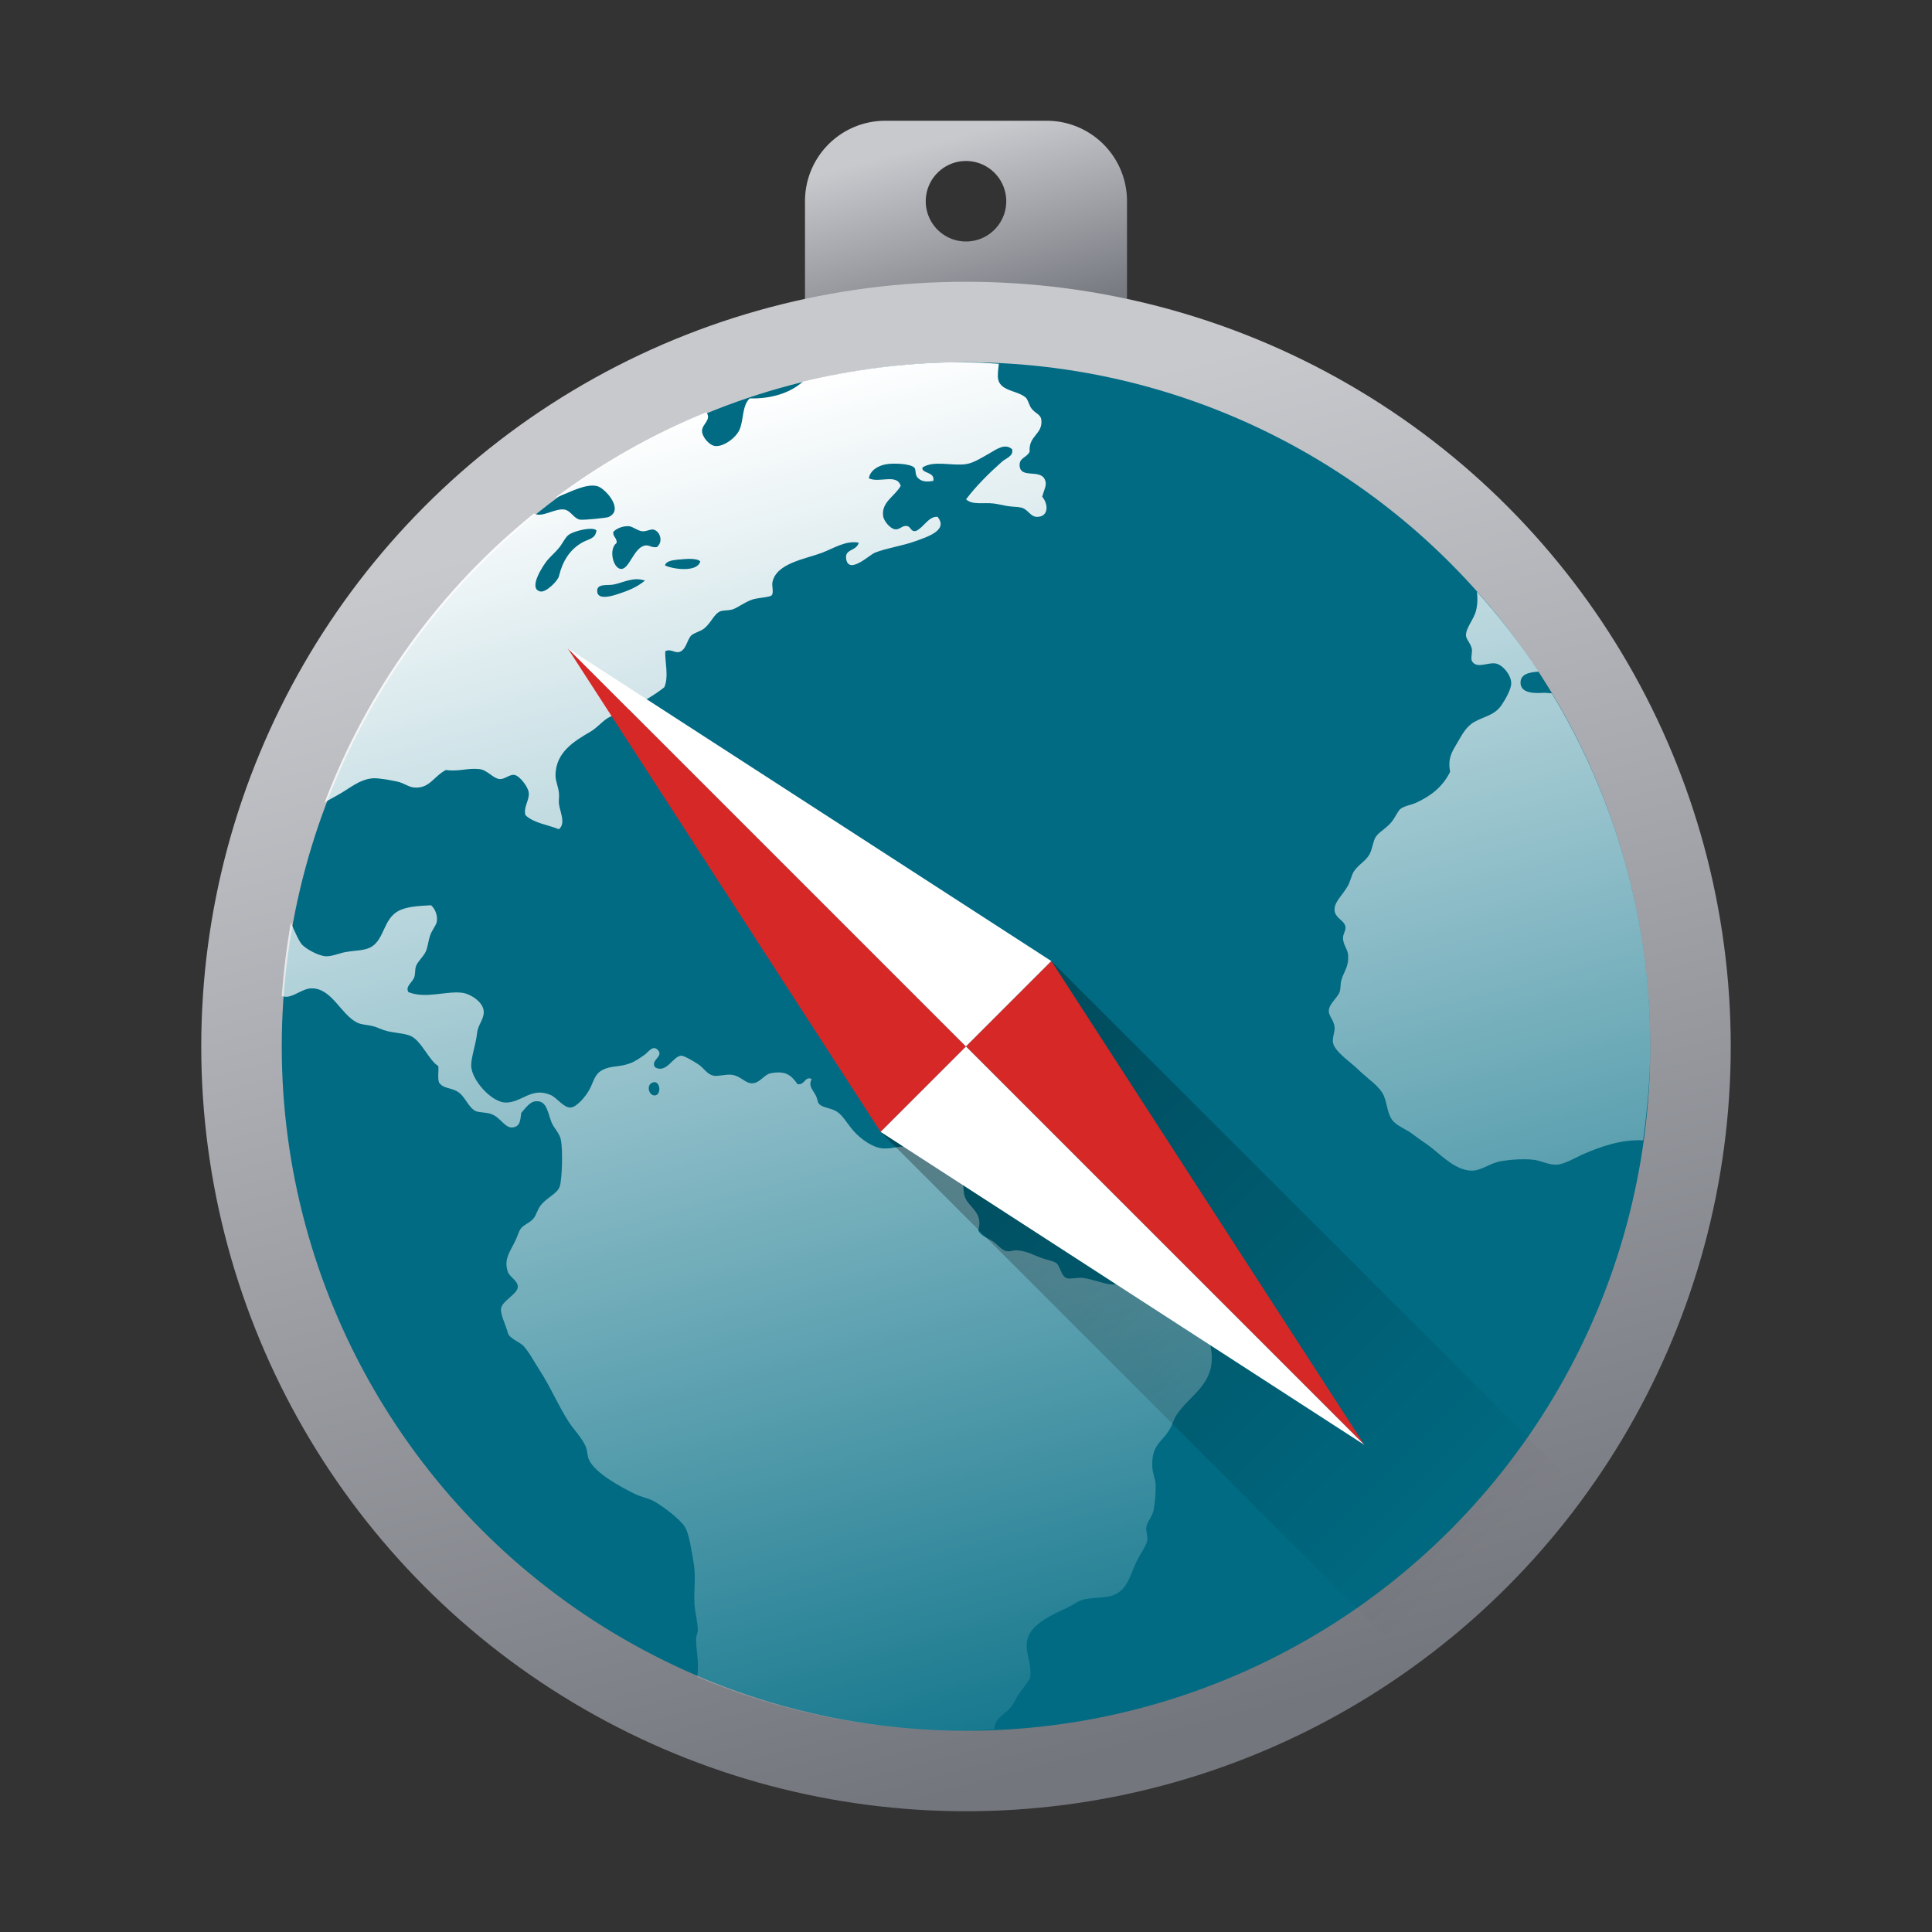 <?xml version="1.0" encoding="UTF-8" standalone="no"?>
<!-- Created with Inkscape (http://www.inkscape.org/) -->

<svg
   xmlns:dc="http://purl.org/dc/elements/1.1/"
   xmlns:cc="http://creativecommons.org/ns#"
   xmlns:rdf="http://www.w3.org/1999/02/22-rdf-syntax-ns#"
   xmlns:svg="http://www.w3.org/2000/svg"
   xmlns="http://www.w3.org/2000/svg"
   xmlns:xlink="http://www.w3.org/1999/xlink"
   xmlns:sodipodi="http://sodipodi.sourceforge.net/DTD/sodipodi-0.dtd"
   xmlns:inkscape="http://www.inkscape.org/namespaces/inkscape"
   version="1.1"
   id="svg17960"
   width="48"
   height="48"
   viewBox="0 0 48 48"
   sodipodi:docname="marble.svg"
   inkscape:version="0.92.3 (2405546, 2018-03-11)">
  <rect x="0" y="0" width="48" height="48" fill="#333333" stroke="none"/>
  <defs
     id="defs17964">
    <linearGradient
       inkscape:collect="always"
       id="linearGradient913">
      <stop
         style="stop-color:#ffffff;stop-opacity:1;"
         offset="0"
         id="stop909" />
      <stop
         style="stop-color:#ffffff;stop-opacity:0;"
         offset="1"
         id="stop911" />
    </linearGradient>
    <linearGradient
       inkscape:collect="always"
       id="linearGradient905">
      <stop
         style="stop-color:#000000;stop-opacity:1;"
         offset="0"
         id="stop901" />
      <stop
         style="stop-color:#000000;stop-opacity:0;"
         offset="1"
         id="stop903" />
    </linearGradient>
    <linearGradient
       inkscape:collect="always"
       id="linearGradient837">
      <stop
         style="stop-color:#73767d;stop-opacity:1;"
         offset="0"
         id="stop833" />
      <stop
         style="stop-color:#c8c9cd;stop-opacity:1"
         offset="1"
         id="stop835" />
    </linearGradient>
    <linearGradient
       inkscape:collect="always"
       xlink:href="#linearGradient837"
       id="linearGradient839"
       x1="32.281"
       y1="42.328"
       x2="23.757"
       y2="10.514"
       gradientUnits="userSpaceOnUse" />
    <linearGradient
       inkscape:collect="always"
       xlink:href="#linearGradient837"
       id="linearGradient847"
       x1="25.274"
       y1="8.217"
       x2="23.943"
       y2="3.349"
       gradientUnits="userSpaceOnUse" />
    <linearGradient
       inkscape:collect="always"
       xlink:href="#linearGradient905"
       id="linearGradient907"
       x1="24"
       y1="26"
       x2="36.775"
       y2="38.775"
       gradientUnits="userSpaceOnUse" />
    <linearGradient
       inkscape:collect="always"
       xlink:href="#linearGradient913"
       id="linearGradient915"
       x1="19.949"
       y1="9.48"
       x2="29.533"
       y2="45.248"
       gradientUnits="userSpaceOnUse" />
  </defs>
  <sodipodi:namedview
     pagecolor="#ffffff"
     bordercolor="#666666"
     borderopacity="1"
     objecttolerance="10"
     gridtolerance="10"
     guidetolerance="10"
     inkscape:pageopacity="0"
     inkscape:pageshadow="2"
     inkscape:window-width="1920"
     inkscape:window-height="1020"
     id="namedview17962"
     showgrid="true"
     inkscape:zoom="13.94"
     inkscape:cx="12.515047"
     inkscape:cy="27.791213"
     inkscape:window-x="0"
     inkscape:window-y="30"
     inkscape:window-maximized="1"
     inkscape:current-layer="svg17960">
    <inkscape:grid
       type="xygrid"
       id="grid821" />
  </sodipodi:namedview>
  <path
     style="opacity:1;fill:url(#linearGradient847);fill-opacity:1;stroke:none;stroke-width:3.687;stroke-linecap:round;stroke-linejoin:round;stroke-miterlimit:4;stroke-dasharray:none;stroke-dashoffset:0;stroke-opacity:1;paint-order:normal"
     d="M 22 3 C 20.892 3 20 3.892 20 5 L 20 9 C 20 10.108 20.892 11 22 11 L 26 11 C 27.108 11 28 10.108 28 9 L 28 5 C 28 3.892 27.108 3 26 3 L 22 3 z M 24 4 A 1 1 0 0 1 25 5 A 1 1 0 0 1 24 6 A 1 1 0 0 1 23 5 A 1 1 0 0 1 24 4 z "
     id="rect814" />
  <circle
     style="opacity:1;fill:url(#linearGradient839);fill-opacity:1;stroke:none;stroke-width:1.564;stroke-linecap:round;stroke-linejoin:round;stroke-miterlimit:4;stroke-dasharray:none;stroke-dashoffset:0;stroke-opacity:1;paint-order:normal"
     id="path812"
     cx="24"
     cy="26"
     r="19" />
  <circle
     style="opacity:1;fill:#006b83;fill-opacity:1;stroke:none;stroke-width:5.452;stroke-linecap:round;stroke-linejoin:round;stroke-miterlimit:4;stroke-dasharray:none;stroke-dashoffset:0;stroke-opacity:1;paint-order:normal"
     id="path917"
     cx="24"
     cy="26"
     r="17" />
  <path
     d="m 23.733,9 c -1.304,0.018 -2.568,0.187 -3.784,0.48 -0.32,0.287 -0.793,0.432 -1.323,0.418 -0.19,0.181 -0.146,0.52 -0.249,0.769 -0.088,0.209 -0.394,0.432 -0.603,0.415 -0.154,-0.013 -0.332,-0.231 -0.332,-0.375 0,-0.174 0.242,-0.271 0.109,-0.465 -1.355,0.549 -2.617,1.272 -3.771,2.133 0.309,-0.114 0.651,-0.305 0.932,-0.311 0.046,0 0.089,0.004 0.13,0.015 0.189,0.05 0.685,0.593 0.271,0.769 -0.039,0.017 -0.607,0.079 -0.706,0.062 -0.145,-0.024 -0.23,-0.223 -0.376,-0.249 -0.244,-0.043 -0.555,0.211 -0.765,0.097 -2.321,1.87 -4.121,4.342 -5.2,7.178 0.099,-0.057 0.201,-0.117 0.29,-0.164 0.304,-0.158 0.561,-0.413 0.915,-0.436 0.176,-0.004 0.432,0.047 0.601,0.083 0.157,0.032 0.282,0.137 0.418,0.147 0.384,0.029 0.476,-0.27 0.788,-0.436 0.324,0.046 0.539,-0.055 0.832,-0.022 0.199,0.022 0.343,0.234 0.499,0.247 0.13,0.013 0.247,-0.121 0.373,-0.102 0.123,0.019 0.335,0.287 0.354,0.436 0.026,0.187 -0.136,0.355 -0.083,0.56 0.196,0.199 0.552,0.239 0.832,0.353 0.182,-0.149 0.024,-0.429 0,-0.645 -0.004,-0.096 0.013,-0.18 0,-0.268 -0.017,-0.149 -0.083,-0.287 -0.083,-0.415 -0.004,-0.59 0.477,-0.867 0.875,-1.1 0.172,-0.102 0.307,-0.279 0.456,-0.353 0.21,-0.106 0.367,-0.13 0.541,-0.228 0.315,-0.176 0.585,-0.319 0.832,-0.52 0.114,-0.268 0.012,-0.627 0.022,-0.892 0.114,-0.069 0.212,0.032 0.332,0.022 0.19,-0.04 0.206,-0.309 0.314,-0.415 0.063,-0.062 0.234,-0.106 0.311,-0.166 0.19,-0.148 0.251,-0.373 0.416,-0.436 0.06,-0.024 0.196,-0.017 0.29,-0.043 0.123,-0.033 0.298,-0.179 0.499,-0.247 0.13,-0.045 0.431,-0.055 0.48,-0.104 0.061,-0.062 0,-0.238 0.022,-0.332 0.101,-0.469 0.808,-0.568 1.229,-0.726 0.293,-0.111 0.592,-0.313 0.915,-0.251 -0.063,0.222 -0.362,0.145 -0.311,0.415 0.071,0.375 0.573,-0.108 0.706,-0.164 0.254,-0.107 0.689,-0.171 1.022,-0.292 0.292,-0.107 0.815,-0.27 0.539,-0.602 -0.23,-0.013 -0.339,0.268 -0.539,0.353 -0.139,0.022 -0.113,-0.114 -0.23,-0.126 -0.112,-0.013 -0.175,0.102 -0.29,0.083 -0.114,-0.019 -0.275,-0.198 -0.292,-0.332 -0.045,-0.346 0.293,-0.488 0.437,-0.747 -0.095,-0.313 -0.529,-0.064 -0.791,-0.187 0.026,-0.187 0.219,-0.316 0.437,-0.351 0.179,-0.03 0.58,-0.015 0.686,0.08 0.062,0.052 0.005,0.183 0.105,0.271 0.106,0.096 0.236,0.086 0.373,0.064 0.05,-0.237 -0.308,-0.179 -0.269,-0.334 0.281,-0.183 0.737,-0.032 1.081,-0.083 0.198,-0.029 0.406,-0.17 0.583,-0.268 0.167,-0.095 0.383,-0.26 0.561,-0.104 0.049,0.17 -0.154,0.226 -0.249,0.311 -0.319,0.283 -0.646,0.606 -0.893,0.935 0.152,0.148 0.427,0.074 0.685,0.104 0.1,0.013 0.226,0.043 0.332,0.062 0.124,0.022 0.257,0.016 0.354,0.04 0.175,0.043 0.221,0.23 0.394,0.23 0.285,0 0.287,-0.309 0.127,-0.5 0.051,-0.196 0.13,-0.296 0.062,-0.434 -0.128,-0.256 -0.598,-0.013 -0.623,-0.332 -0.016,-0.206 0.174,-0.199 0.249,-0.353 -0.034,-0.4 0.328,-0.429 0.29,-0.787 -0.017,-0.149 -0.145,-0.152 -0.249,-0.292 -0.055,-0.072 -0.079,-0.215 -0.145,-0.271 -0.218,-0.183 -0.659,-0.148 -0.686,-0.498 -0.004,-0.119 0.013,-0.225 0.024,-0.336 -0.201,-0.01 -0.399,-0.028 -0.601,-0.03 z m -8.101,4.074 c 0.097,0.013 0.215,0.117 0.332,0.126 0.111,0.004 0.203,-0.061 0.271,-0.043 0.174,0.046 0.247,0.309 0.083,0.436 -0.136,0.017 -0.19,-0.058 -0.292,-0.04 -0.282,0.049 -0.39,0.6 -0.601,0.582 -0.199,-0.017 -0.307,-0.502 -0.105,-0.645 0.013,-0.126 -0.092,-0.146 -0.085,-0.271 0.06,-0.077 0.231,-0.159 0.397,-0.145 m -0.937,0.064 c 0.058,0.002 0.101,0.016 0.124,0.04 -0.028,0.221 -0.202,0.208 -0.373,0.311 -0.296,0.179 -0.467,0.449 -0.561,0.831 -0.027,0.111 -0.317,0.404 -0.459,0.375 -0.33,-0.069 0.091,-0.677 0.167,-0.769 0.083,-0.102 0.195,-0.193 0.292,-0.311 0.095,-0.114 0.158,-0.268 0.249,-0.332 0.1,-0.069 0.387,-0.152 0.561,-0.145 m 2.461,0.747 c 0.106,0.002 0.199,0.019 0.242,0.062 -0.068,0.274 -0.658,0.202 -0.875,0.102 0.015,-0.103 0.175,-0.131 0.311,-0.145 0.096,-0.004 0.215,-0.022 0.321,-0.019 m -1.347,0.505 c 0.071,-0.002 0.142,0.013 0.217,0.033 -0.191,0.16 -0.399,0.25 -0.727,0.353 -0.158,0.05 -0.432,0.112 -0.459,-0.064 -0.033,-0.216 0.231,-0.165 0.376,-0.185 0.181,-0.026 0.381,-0.131 0.594,-0.137 M 36.695,14.701 c 0.016,0.155 0.018,0.304 -0.024,0.472 -0.057,0.225 -0.259,0.429 -0.249,0.624 0.013,0.1 0.123,0.197 0.147,0.332 0.013,0.072 -0.034,0.226 0,0.292 0.106,0.204 0.394,0.032 0.583,0.062 0.184,0.029 0.397,0.293 0.394,0.498 -0.002,0.143 -0.137,0.381 -0.229,0.52 -0.181,0.276 -0.427,0.288 -0.686,0.434 -0.217,0.123 -0.31,0.328 -0.437,0.54 -0.137,0.231 -0.223,0.37 -0.167,0.704 -0.186,0.368 -0.468,0.594 -0.853,0.769 -0.114,0.051 -0.269,0.069 -0.373,0.145 -0.083,0.06 -0.131,0.221 -0.249,0.353 -0.146,0.162 -0.299,0.23 -0.376,0.353 -0.06,0.096 -0.079,0.287 -0.145,0.415 -0.089,0.175 -0.277,0.26 -0.394,0.436 -0.054,0.081 -0.089,0.247 -0.147,0.353 -0.131,0.239 -0.356,0.412 -0.332,0.622 0.024,0.203 0.255,0.238 0.271,0.415 0.004,0.1 -0.066,0.162 -0.062,0.271 0.004,0.159 0.111,0.271 0.124,0.394 0.032,0.309 -0.106,0.432 -0.164,0.643 -0.028,0.101 -0.016,0.213 -0.043,0.292 -0.051,0.154 -0.266,0.294 -0.271,0.477 -0.002,0.13 0.134,0.233 0.145,0.415 0.004,0.125 -0.062,0.26 -0.04,0.375 0.044,0.226 0.449,0.488 0.625,0.664 0.235,0.234 0.543,0.417 0.643,0.664 0.085,0.21 0.085,0.485 0.249,0.643 0.122,0.117 0.322,0.189 0.478,0.311 0.145,0.113 0.304,0.211 0.459,0.332 0.253,0.198 0.635,0.593 1.039,0.562 0.21,-0.016 0.427,-0.188 0.665,-0.23 0.246,-0.044 0.564,-0.066 0.813,-0.04 0.19,0.019 0.384,0.132 0.583,0.124 0.208,-0.013 0.448,-0.168 0.685,-0.271 0.375,-0.163 0.918,-0.364 1.466,-0.334 C 40.927,27.569 41,26.793 41,25.997 c 0,-3.217 -0.901,-6.21 -2.445,-8.771 -0.072,-0.005 -0.137,-0.015 -0.217,-0.012 -0.21,0.013 -0.557,0.013 -0.561,-0.249 -0.002,-0.215 0.203,-0.262 0.449,-0.278 -0.46,-0.702 -0.974,-1.362 -1.53,-1.986 m -25.994,7.79 c -0.345,0.019 -0.57,0.035 -0.768,0.124 -0.45,0.204 -0.362,0.813 -0.813,0.956 -0.156,0.05 -0.369,0.051 -0.539,0.083 -0.147,0.027 -0.327,0.108 -0.48,0.104 -0.18,-0.004 -0.494,-0.177 -0.601,-0.292 -0.074,-0.08 -0.195,-0.358 -0.274,-0.543 C 7.12,23.522 7.045,24.13 7,24.748 c 0.036,0.007 0.075,0.017 0.107,0.017 0.197,0.001 0.407,-0.203 0.625,-0.209 0.51,-0.015 0.731,0.647 1.142,0.851 0.103,0.051 0.24,0.053 0.373,0.083 0.107,0.024 0.189,0.069 0.292,0.104 0.22,0.074 0.489,0.067 0.665,0.145 0.265,0.118 0.459,0.615 0.686,0.747 0.013,0.134 -0.024,0.315 0.022,0.415 0.107,0.146 0.26,0.114 0.437,0.209 0.212,0.114 0.276,0.408 0.478,0.498 0.069,0.03 0.244,0.028 0.354,0.062 0.276,0.084 0.365,0.402 0.601,0.332 0.154,-0.046 0.144,-0.205 0.169,-0.353 0.102,-0.111 0.213,-0.287 0.373,-0.289 0.258,-0.013 0.281,0.267 0.376,0.517 0.054,0.142 0.192,0.266 0.229,0.415 0.064,0.257 0.033,1.03 -0.022,1.184 -0.064,0.189 -0.322,0.27 -0.48,0.48 -0.074,0.098 -0.109,0.242 -0.167,0.311 -0.102,0.124 -0.254,0.157 -0.33,0.271 -0.043,0.064 -0.084,0.203 -0.127,0.289 -0.125,0.265 -0.293,0.452 -0.187,0.769 0.044,0.13 0.249,0.219 0.249,0.373 0,0.181 -0.386,0.343 -0.416,0.54 -0.022,0.147 0.119,0.411 0.167,0.602 0.034,0.145 0.309,0.236 0.394,0.332 0.146,0.164 0.264,0.395 0.397,0.6 0.264,0.404 0.471,0.896 0.727,1.289 0.136,0.205 0.325,0.39 0.416,0.602 0.046,0.107 0.04,0.236 0.083,0.332 0.148,0.335 0.804,0.685 1.142,0.851 0.158,0.077 0.335,0.104 0.48,0.185 0.22,0.123 0.656,0.452 0.768,0.645 0.1,0.174 0.161,0.595 0.209,0.871 0.064,0.364 0.002,0.645 0.022,1.038 0.013,0.214 0.08,0.429 0.083,0.643 0.001,0.075 -0.039,0.13 -0.043,0.206 -0.004,0.259 0.064,0.55 0.043,0.811 -0.001,0.056 -0.007,0.098 -0.017,0.147 C 19.362,42.524 21.608,43 23.969,43 c 0.247,0 0.488,-0.028 0.732,-0.038 0.006,-0.039 0.011,-0.078 0.019,-0.109 0.075,-0.21 0.269,-0.281 0.394,-0.436 0.095,-0.118 0.139,-0.255 0.229,-0.373 0.097,-0.128 0.185,-0.24 0.249,-0.353 0.061,-0.379 -0.151,-0.644 -0.062,-0.975 0.1,-0.373 0.614,-0.6 0.977,-0.769 0.124,-0.057 0.253,-0.152 0.354,-0.187 0.251,-0.087 0.562,-0.04 0.791,-0.124 0.389,-0.142 0.431,-0.559 0.623,-0.913 0.091,-0.168 0.21,-0.336 0.229,-0.455 0.016,-0.107 -0.039,-0.208 -0.022,-0.334 0.019,-0.125 0.131,-0.234 0.167,-0.373 0.046,-0.18 0.064,-0.442 0.064,-0.643 0,-0.164 -0.077,-0.31 -0.083,-0.458 -0.027,-0.538 0.195,-0.599 0.394,-0.892 0.1,-0.146 0.136,-0.311 0.207,-0.415 0.335,-0.499 0.916,-0.74 0.875,-1.494 -0.015,-0.25 -0.17,-0.815 -0.354,-0.894 -0.106,-0.046 -0.347,-0.004 -0.499,-0.062 -0.491,-0.183 -0.781,-0.792 -1.291,-0.831 -0.108,-0.013 -0.208,0.045 -0.33,0.043 -0.202,-0.013 -0.506,-0.141 -0.73,-0.166 -0.142,-0.016 -0.331,0.043 -0.416,0 -0.13,-0.063 -0.144,-0.301 -0.249,-0.373 -0.084,-0.057 -0.246,-0.077 -0.373,-0.126 -0.204,-0.079 -0.367,-0.171 -0.603,-0.187 -0.073,-0.004 -0.164,0.035 -0.249,0.022 -0.13,-0.022 -0.234,-0.176 -0.354,-0.249 -0.151,-0.092 -0.292,-0.137 -0.354,-0.268 0.136,-0.447 -0.241,-0.572 -0.332,-0.831 -0.044,-0.121 -0.023,-0.267 -0.062,-0.375 -0.054,-0.154 -0.208,-0.243 -0.376,-0.373 -0.3,-0.231 -0.568,-0.448 -0.997,-0.5 -0.189,-0.024 -0.375,0.057 -0.603,0.043 -0.242,-0.016 -0.546,-0.227 -0.727,-0.434 -0.176,-0.202 -0.263,-0.383 -0.416,-0.48 -0.145,-0.094 -0.338,-0.091 -0.437,-0.185 -0.044,-0.041 -0.036,-0.112 -0.083,-0.209 -0.073,-0.151 -0.196,-0.234 -0.105,-0.415 -0.165,-0.085 -0.17,0.157 -0.352,0.126 -0.162,-0.23 -0.298,-0.338 -0.665,-0.271 -0.168,0.032 -0.263,0.244 -0.459,0.249 -0.161,0.013 -0.287,-0.179 -0.499,-0.209 -0.161,-0.022 -0.342,0.043 -0.456,0.022 -0.178,-0.035 -0.232,-0.183 -0.394,-0.289 -0.119,-0.078 -0.349,-0.211 -0.416,-0.209 -0.209,0.013 -0.358,0.445 -0.646,0.292 -0.14,-0.177 0.227,-0.271 0.062,-0.436 -0.127,-0.126 -0.232,0.056 -0.332,0.126 -0.116,0.08 -0.224,0.159 -0.352,0.206 -0.286,0.107 -0.463,0.051 -0.686,0.166 -0.207,0.107 -0.215,0.285 -0.332,0.498 -0.096,0.174 -0.315,0.426 -0.459,0.436 -0.174,0.013 -0.341,-0.243 -0.499,-0.311 -0.476,-0.206 -0.707,0.182 -1.102,0.187 -0.367,0.013 -0.89,-0.59 -0.872,-0.935 0.004,-0.21 0.12,-0.53 0.145,-0.789 0.022,-0.206 0.164,-0.33 0.167,-0.52 0.004,-0.253 -0.335,-0.447 -0.499,-0.477 -0.388,-0.072 -0.928,0.157 -1.373,-0.022 -0.085,-0.141 0.1,-0.238 0.147,-0.375 0.027,-0.078 0.012,-0.182 0.04,-0.268 0.05,-0.132 0.187,-0.234 0.249,-0.375 0.046,-0.107 0.058,-0.261 0.105,-0.394 0.055,-0.151 0.154,-0.248 0.167,-0.353 0.016,-0.14 -0.038,-0.301 -0.147,-0.394 m 5.559,4.396 c 0.141,0.013 0.158,0.304 0.015,0.328 -0.156,0.024 -0.234,-0.243 -0.083,-0.313 0.026,-0.013 0.049,-0.016 0.069,-0.015"
     id="path52"
     style="fill:url(#linearGradient915);fill-opacity:1;stroke-width:1.216"
     inkscape:connector-curvature="0" />
  <path
     inkscape:connector-curvature="0"
     style="opacity:0.3;fill:url(#linearGradient907);fill-opacity:1;stroke:none;stroke-width:1.498;stroke-linecap:round;stroke-linejoin:round;stroke-miterlimit:4;stroke-dasharray:none;stroke-dashoffset:0;stroke-opacity:1;paint-order:normal"
     d="m 26.121,23.879 -0.643,0.643 -2.957,2.957 -0.643,0.643 13.248,13.25 A 19,19 0 0 0 39.375,37.131 Z"
     id="rect893" />
  <g
     id="g869"
     transform="rotate(-45,24,26)">
    <path
       style="opacity:1;fill:#d72828;fill-opacity:1;stroke:none;stroke-width:1.964;stroke-linecap:round;stroke-linejoin:round;stroke-miterlimit:4;stroke-dasharray:none;stroke-dashoffset:0;stroke-opacity:1;paint-order:normal"
       d="M 24,12 V 26 H 21 Z"
       id="path852"
       inkscape:connector-curvature="0"
       sodipodi:nodetypes="cccc" />
    <path
       sodipodi:nodetypes="cccc"
       inkscape:connector-curvature="0"
       id="path854"
       d="m 24,12 v 14 h 3 z"
       style="opacity:1;fill:#ffffff;fill-opacity:1;stroke:none;stroke-width:1.964;stroke-linecap:round;stroke-linejoin:round;stroke-miterlimit:4;stroke-dasharray:none;stroke-dashoffset:0;stroke-opacity:1;paint-order:normal" />
    <g
       transform="rotate(-180,24,26)"
       id="g862">
      <path
         style="opacity:1;fill:#d72828;fill-opacity:1;stroke:none;stroke-width:1.964;stroke-linecap:round;stroke-linejoin:round;stroke-miterlimit:4;stroke-dasharray:none;stroke-dashoffset:0;stroke-opacity:1;paint-order:normal"
         d="M 24,12 V 26 H 21 Z"
         id="path856"
         inkscape:connector-curvature="0"
         sodipodi:nodetypes="cccc" />
      <path
         sodipodi:nodetypes="cccc"
         inkscape:connector-curvature="0"
         id="path858"
         d="m 24,12 v 14 h 3 z"
         style="opacity:1;fill:#ffffff;fill-opacity:1;stroke:none;stroke-width:1.964;stroke-linecap:round;stroke-linejoin:round;stroke-miterlimit:4;stroke-dasharray:none;stroke-dashoffset:0;stroke-opacity:1;paint-order:normal" />
    </g>
  </g>
</svg>
